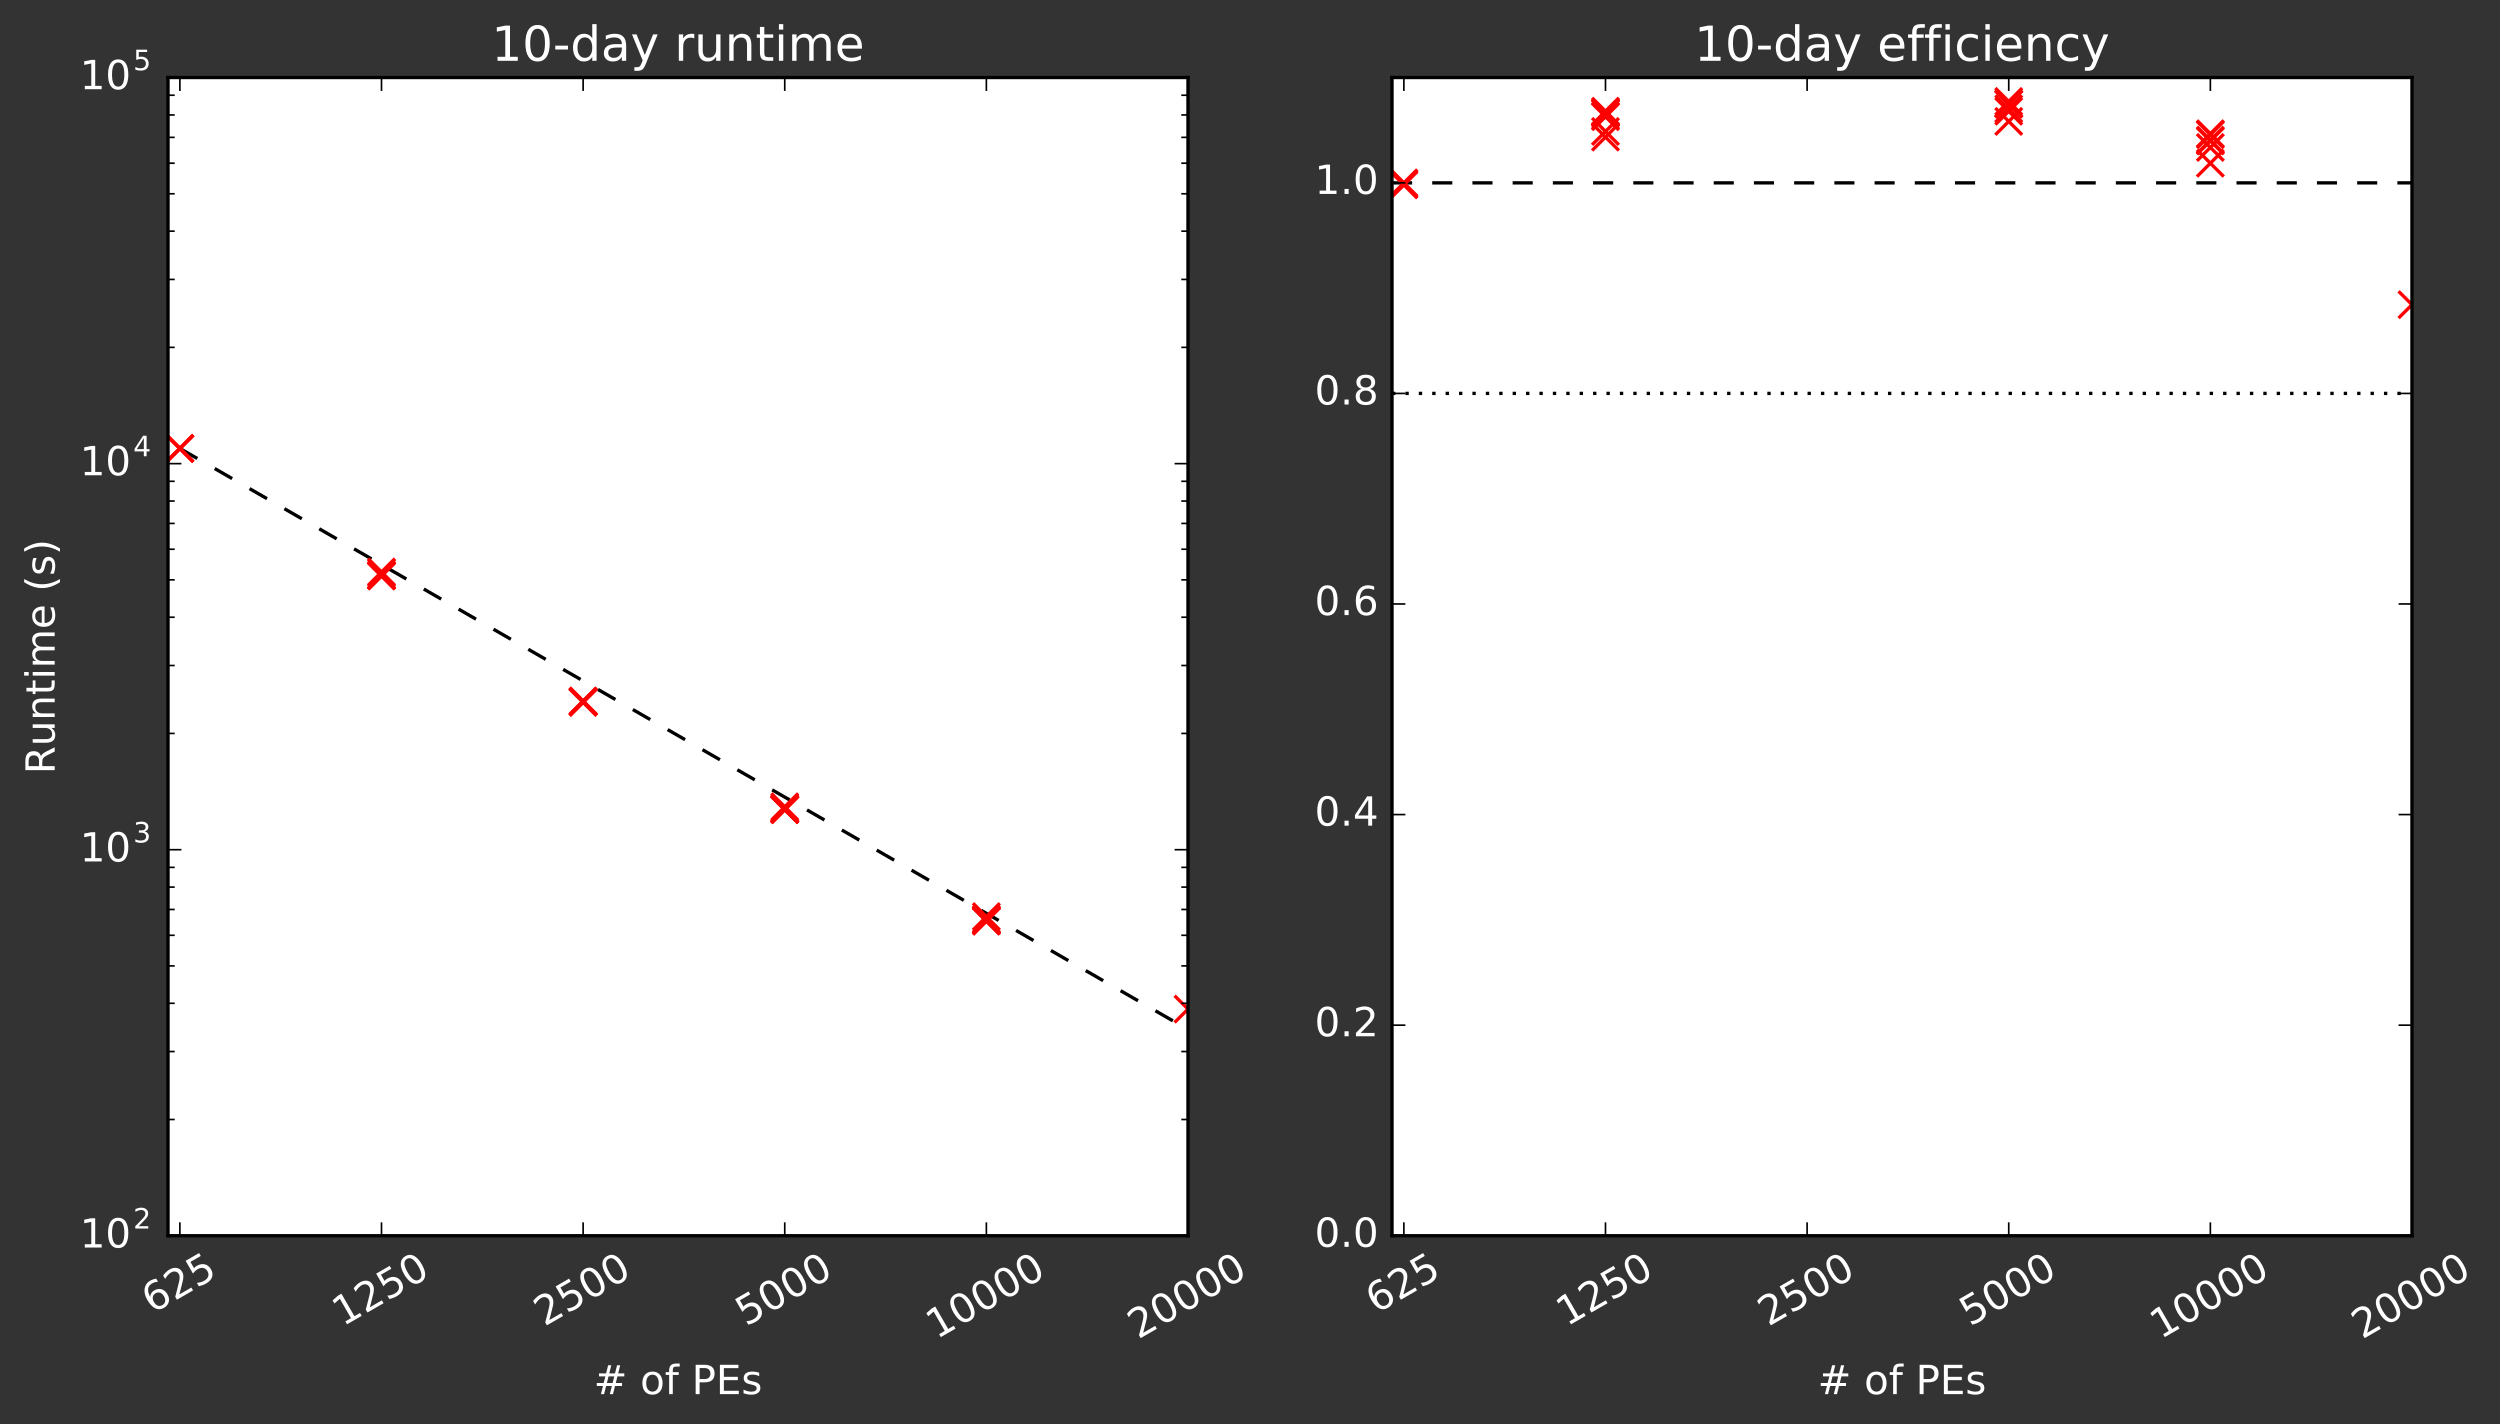 <?xml version="1.0" encoding="utf-8" standalone="no"?>
<!DOCTYPE svg PUBLIC "-//W3C//DTD SVG 1.1//EN"
  "http://www.w3.org/Graphics/SVG/1.1/DTD/svg11.dtd">
<!-- Created with matplotlib (http://matplotlib.org/) -->
<svg height="425pt" version="1.1" viewBox="0 0 746 425" width="746pt" xmlns="http://www.w3.org/2000/svg" xmlns:xlink="http://www.w3.org/1999/xlink">
 <rect x="0" y="0" width="746" height="425" fill="#333333" stroke="none"/>
 <defs>
  <style type="text/css">
*{stroke-linecap:butt;stroke-linejoin:round;stroke-miterlimit:100000;}
  </style>
 </defs>
 <g id="figure_1">
  <g id="patch_1">
   <path d="M 0 425.701 
L 746.367 425.701 
L 746.367 0 
L 0 0 
L 0 425.701 
z
" style="fill:none;"/>
  </g>
  <g id="axes_1">
   <g id="patch_2">
    <path d="M 50.134 368.742 
L 354.497 368.742 
L 354.497 23.142 
L 50.134 23.142 
z
" style="fill:#ffffff;"/>
   </g>
   <g id="line2d_1">
    <path clip-path="url(#p57583ed5e1)" d="M 53.677 133.823 
L 113.841 168.502 
L 174.005 203.181 
L 234.169 237.859 
L 294.333 272.538 
L 354.497 307.217 
" style="fill:none;stroke:#000000;stroke-dasharray:6,6;stroke-dashoffset:0.0;"/>
   </g>
   <g id="line2d_2">
    <defs>
     <path d="M -4 4 
L 4 -4 
M -4 -4 
L 4 4 
" id="m1eefc4c4e9" style="stroke:#ff0000;"/>
    </defs>
    <g clip-path="url(#p57583ed5e1)">
     <use style="fill:#ff0000;stroke:#ff0000;" x="234.169" xlink:href="#m1eefc4c4e9" y="241.31"/>
    </g>
   </g>
   <g id="line2d_3">
    <g clip-path="url(#p57583ed5e1)">
     <use style="fill:#ff0000;stroke:#ff0000;" x="234.169" xlink:href="#m1eefc4c4e9" y="241.526"/>
    </g>
   </g>
   <g id="line2d_4">
    <g clip-path="url(#p57583ed5e1)">
     <use style="fill:#ff0000;stroke:#ff0000;" x="234.169" xlink:href="#m1eefc4c4e9" y="241.202"/>
    </g>
   </g>
   <g id="line2d_5">
    <g clip-path="url(#p57583ed5e1)">
     <use style="fill:#ff0000;stroke:#ff0000;" x="234.169" xlink:href="#m1eefc4c4e9" y="240.748"/>
    </g>
   </g>
   <g id="line2d_6">
    <g clip-path="url(#p57583ed5e1)">
     <use style="fill:#ff0000;stroke:#ff0000;" x="234.169" xlink:href="#m1eefc4c4e9" y="241.514"/>
    </g>
   </g>
   <g id="line2d_7">
    <g clip-path="url(#p57583ed5e1)">
     <use style="fill:#ff0000;stroke:#ff0000;" x="234.169" xlink:href="#m1eefc4c4e9" y="241.635"/>
    </g>
   </g>
   <g id="line2d_8">
    <g clip-path="url(#p57583ed5e1)">
     <use style="fill:#ff0000;stroke:#ff0000;" x="234.169" xlink:href="#m1eefc4c4e9" y="241.542"/>
    </g>
   </g>
   <g id="line2d_9">
    <g clip-path="url(#p57583ed5e1)">
     <use style="fill:#ff0000;stroke:#ff0000;" x="113.841" xlink:href="#m1eefc4c4e9" y="171.847"/>
    </g>
   </g>
   <g id="line2d_10">
    <g clip-path="url(#p57583ed5e1)">
     <use style="fill:#ff0000;stroke:#ff0000;" x="113.841" xlink:href="#m1eefc4c4e9" y="171.601"/>
    </g>
   </g>
   <g id="line2d_11">
    <g clip-path="url(#p57583ed5e1)">
     <use style="fill:#ff0000;stroke:#ff0000;" x="113.841" xlink:href="#m1eefc4c4e9" y="170.682"/>
    </g>
   </g>
   <g id="line2d_12">
    <g clip-path="url(#p57583ed5e1)">
     <use style="fill:#ff0000;stroke:#ff0000;" x="113.841" xlink:href="#m1eefc4c4e9" y="171.641"/>
    </g>
   </g>
   <g id="line2d_13">
    <g clip-path="url(#p57583ed5e1)">
     <use style="fill:#ff0000;stroke:#ff0000;" x="113.841" xlink:href="#m1eefc4c4e9" y="170.938"/>
    </g>
   </g>
   <g id="line2d_14">
    <g clip-path="url(#p57583ed5e1)">
     <use style="fill:#ff0000;stroke:#ff0000;" x="113.841" xlink:href="#m1eefc4c4e9" y="171.776"/>
    </g>
   </g>
   <g id="line2d_15">
    <g clip-path="url(#p57583ed5e1)">
     <use style="fill:#ff0000;stroke:#ff0000;" x="113.841" xlink:href="#m1eefc4c4e9" y="171.803"/>
    </g>
   </g>
   <g id="line2d_16">
    <g clip-path="url(#p57583ed5e1)">
     <use style="fill:#ff0000;stroke:#ff0000;" x="113.841" xlink:href="#m1eefc4c4e9" y="171.745"/>
    </g>
   </g>
   <g id="line2d_17">
    <g clip-path="url(#p57583ed5e1)">
     <use style="fill:#ff0000;stroke:#ff0000;" x="294.333" xlink:href="#m1eefc4c4e9" y="274.243"/>
    </g>
   </g>
   <g id="line2d_18">
    <g clip-path="url(#p57583ed5e1)">
     <use style="fill:#ff0000;stroke:#ff0000;" x="294.333" xlink:href="#m1eefc4c4e9" y="274.87"/>
    </g>
   </g>
   <g id="line2d_19">
    <g clip-path="url(#p57583ed5e1)">
     <use style="fill:#ff0000;stroke:#ff0000;" x="294.333" xlink:href="#m1eefc4c4e9" y="274.541"/>
    </g>
   </g>
   <g id="line2d_20">
    <g clip-path="url(#p57583ed5e1)">
     <use style="fill:#ff0000;stroke:#ff0000;" x="294.333" xlink:href="#m1eefc4c4e9" y="274.579"/>
    </g>
   </g>
   <g id="line2d_21">
    <g clip-path="url(#p57583ed5e1)">
     <use style="fill:#ff0000;stroke:#ff0000;" x="294.333" xlink:href="#m1eefc4c4e9" y="274.825"/>
    </g>
   </g>
   <g id="line2d_22">
    <g clip-path="url(#p57583ed5e1)">
     <use style="fill:#ff0000;stroke:#ff0000;" x="294.333" xlink:href="#m1eefc4c4e9" y="273.514"/>
    </g>
   </g>
   <g id="line2d_23">
    <g clip-path="url(#p57583ed5e1)">
     <use style="fill:#ff0000;stroke:#ff0000;" x="354.497" xlink:href="#m1eefc4c4e9" y="301.114"/>
    </g>
   </g>
   <g id="line2d_24">
    <g clip-path="url(#p57583ed5e1)">
     <use style="fill:#ff0000;stroke:#ff0000;" x="53.677" xlink:href="#m1eefc4c4e9" y="133.875"/>
    </g>
   </g>
   <g id="line2d_25">
    <g clip-path="url(#p57583ed5e1)">
     <use style="fill:#ff0000;stroke:#ff0000;" x="53.677" xlink:href="#m1eefc4c4e9" y="133.819"/>
    </g>
   </g>
   <g id="line2d_26">
    <g clip-path="url(#p57583ed5e1)">
     <use style="fill:#ff0000;stroke:#ff0000;" x="53.677" xlink:href="#m1eefc4c4e9" y="133.776"/>
    </g>
   </g>
   <g id="line2d_27">
    <g clip-path="url(#p57583ed5e1)">
     <use style="fill:#ff0000;stroke:#ff0000;" x="174.005" xlink:href="#m1eefc4c4e9" y="209.222"/>
    </g>
   </g>
   <g id="line2d_28">
    <g clip-path="url(#p57583ed5e1)">
     <use style="fill:#ff0000;stroke:#ff0000;" x="174.005" xlink:href="#m1eefc4c4e9" y="209.546"/>
    </g>
   </g>
   <g id="line2d_29">
    <g clip-path="url(#p57583ed5e1)">
     <use style="fill:#ff0000;stroke:#ff0000;" x="174.005" xlink:href="#m1eefc4c4e9" y="209.459"/>
    </g>
   </g>
   <g id="line2d_30">
    <g clip-path="url(#p57583ed5e1)">
     <use style="fill:#ff0000;stroke:#ff0000;" x="174.005" xlink:href="#m1eefc4c4e9" y="209.199"/>
    </g>
   </g>
   <g id="line2d_31">
    <g clip-path="url(#p57583ed5e1)">
     <use style="fill:#ff0000;stroke:#ff0000;" x="174.005" xlink:href="#m1eefc4c4e9" y="209.283"/>
    </g>
   </g>
   <g id="line2d_32">
    <g clip-path="url(#p57583ed5e1)">
     <use style="fill:#ff0000;stroke:#ff0000;" x="174.005" xlink:href="#m1eefc4c4e9" y="209.524"/>
    </g>
   </g>
   <g id="line2d_33">
    <g clip-path="url(#p57583ed5e1)">
     <use style="fill:#ff0000;stroke:#ff0000;" x="174.005" xlink:href="#m1eefc4c4e9" y="209.457"/>
    </g>
   </g>
   <g id="patch_3">
    <path d="M 50.134 368.742 
L 50.134 23.142 
" style="fill:none;stroke:#000000;stroke-linecap:square;stroke-linejoin:miter;"/>
   </g>
   <g id="patch_4">
    <path d="M 50.134 23.142 
L 354.497 23.142 
" style="fill:none;stroke:#000000;stroke-linecap:square;stroke-linejoin:miter;"/>
   </g>
   <g id="patch_5">
    <path d="M 354.497 368.742 
L 354.497 23.142 
" style="fill:none;stroke:#000000;stroke-linecap:square;stroke-linejoin:miter;"/>
   </g>
   <g id="patch_6">
    <path d="M 50.134 368.742 
L 354.497 368.742 
" style="fill:none;stroke:#000000;stroke-linecap:square;stroke-linejoin:miter;"/>
   </g>
   <g id="matplotlib.axis_1">
    <g id="xtick_1">
     <g id="line2d_34">
      <defs>
       <path d="M 0 0 
L 0 -4 
" id="m157e14c2e7" style="stroke:#000000;stroke-width:0.5;"/>
      </defs>
      <g>
       <use style="stroke:#000000;stroke-width:0.5;" x="53.677" xlink:href="#m157e14c2e7" y="368.742"/>
      </g>
     </g>
     <g id="line2d_35">
      <defs>
       <path d="M 0 0 
L 0 4 
" id="m831eb18b7d" style="stroke:#000000;stroke-width:0.5;"/>
      </defs>
      <g>
       <use style="stroke:#000000;stroke-width:0.5;" x="53.677" xlink:href="#m831eb18b7d" y="23.142"/>
      </g>
     </g>
     <g id="text_1">
      <!-- 625 -->
      <defs>
       <path d="M 33.016 40.375 
Q 26.375 40.375 22.484 35.828 
Q 18.609 31.297 18.609 23.391 
Q 18.609 15.531 22.484 10.953 
Q 26.375 6.391 33.016 6.391 
Q 39.656 6.391 43.531 10.953 
Q 47.406 15.531 47.406 23.391 
Q 47.406 31.297 43.531 35.828 
Q 39.656 40.375 33.016 40.375 
M 52.594 71.297 
L 52.594 62.312 
Q 48.875 64.062 45.094 64.984 
Q 41.312 65.922 37.594 65.922 
Q 27.828 65.922 22.672 59.328 
Q 17.531 52.734 16.797 39.406 
Q 19.672 43.656 24.016 45.922 
Q 28.375 48.188 33.594 48.188 
Q 44.578 48.188 50.953 41.516 
Q 57.328 34.859 57.328 23.391 
Q 57.328 12.156 50.688 5.359 
Q 44.047 -1.422 33.016 -1.422 
Q 20.359 -1.422 13.672 8.266 
Q 6.984 17.969 6.984 36.375 
Q 6.984 53.656 15.188 63.938 
Q 23.391 74.219 37.203 74.219 
Q 40.922 74.219 44.703 73.484 
Q 48.484 72.75 52.594 71.297 
" id="BitstreamVeraSans-Roman-36"/>
       <path d="M 19.188 8.297 
L 53.609 8.297 
L 53.609 0 
L 7.328 0 
L 7.328 8.297 
Q 12.938 14.109 22.625 23.891 
Q 32.328 33.688 34.812 36.531 
Q 39.547 41.844 41.422 45.531 
Q 43.312 49.219 43.312 52.781 
Q 43.312 58.594 39.234 62.25 
Q 35.156 65.922 28.609 65.922 
Q 23.969 65.922 18.812 64.312 
Q 13.672 62.703 7.812 59.422 
L 7.812 69.391 
Q 13.766 71.781 18.938 73 
Q 24.125 74.219 28.422 74.219 
Q 39.75 74.219 46.484 68.547 
Q 53.219 62.891 53.219 53.422 
Q 53.219 48.922 51.531 44.891 
Q 49.859 40.875 45.406 35.406 
Q 44.188 33.984 37.641 27.219 
Q 31.109 20.453 19.188 8.297 
" id="BitstreamVeraSans-Roman-32"/>
       <path d="M 10.797 72.906 
L 49.516 72.906 
L 49.516 64.594 
L 19.828 64.594 
L 19.828 46.734 
Q 21.969 47.469 24.109 47.828 
Q 26.266 48.188 28.422 48.188 
Q 40.625 48.188 47.75 41.5 
Q 54.891 34.812 54.891 23.391 
Q 54.891 11.625 47.562 5.094 
Q 40.234 -1.422 26.906 -1.422 
Q 22.312 -1.422 17.547 -0.641 
Q 12.797 0.141 7.719 1.703 
L 7.719 11.625 
Q 12.109 9.234 16.797 8.062 
Q 21.484 6.891 26.703 6.891 
Q 35.156 6.891 40.078 11.328 
Q 45.016 15.766 45.016 23.391 
Q 45.016 31 40.078 35.438 
Q 35.156 39.891 26.703 39.891 
Q 22.75 39.891 18.812 39.016 
Q 14.891 38.141 10.797 36.281 
z
" id="BitstreamVeraSans-Roman-35"/>
      </defs>
      <g style="fill:#ffffff;" transform="translate(45.415 392.091)rotate(-30.0)scale(0.12 -0.12)">
       <use xlink:href="#BitstreamVeraSans-Roman-36"/>
       <use x="63.623" xlink:href="#BitstreamVeraSans-Roman-32"/>
       <use x="127.246" xlink:href="#BitstreamVeraSans-Roman-35"/>
      </g>
     </g>
    </g>
    <g id="xtick_2">
     <g id="line2d_36">
      <g>
       <use style="stroke:#000000;stroke-width:0.5;" x="113.841" xlink:href="#m157e14c2e7" y="368.742"/>
      </g>
     </g>
     <g id="line2d_37">
      <g>
       <use style="stroke:#000000;stroke-width:0.5;" x="113.841" xlink:href="#m831eb18b7d" y="23.142"/>
      </g>
     </g>
     <g id="text_2">
      <!-- 1250 -->
      <defs>
       <path d="M 31.781 66.406 
Q 24.172 66.406 20.328 58.906 
Q 16.5 51.422 16.5 36.375 
Q 16.5 21.391 20.328 13.891 
Q 24.172 6.391 31.781 6.391 
Q 39.453 6.391 43.281 13.891 
Q 47.125 21.391 47.125 36.375 
Q 47.125 51.422 43.281 58.906 
Q 39.453 66.406 31.781 66.406 
M 31.781 74.219 
Q 44.047 74.219 50.516 64.516 
Q 56.984 54.828 56.984 36.375 
Q 56.984 17.969 50.516 8.266 
Q 44.047 -1.422 31.781 -1.422 
Q 19.531 -1.422 13.062 8.266 
Q 6.594 17.969 6.594 36.375 
Q 6.594 54.828 13.062 64.516 
Q 19.531 74.219 31.781 74.219 
" id="BitstreamVeraSans-Roman-30"/>
       <path d="M 12.406 8.297 
L 28.516 8.297 
L 28.516 63.922 
L 10.984 60.406 
L 10.984 69.391 
L 28.422 72.906 
L 38.281 72.906 
L 38.281 8.297 
L 54.391 8.297 
L 54.391 0 
L 12.406 0 
z
" id="BitstreamVeraSans-Roman-31"/>
      </defs>
      <g style="fill:#ffffff;" transform="translate(102.273 395.908)rotate(-30.0)scale(0.12 -0.12)">
       <use xlink:href="#BitstreamVeraSans-Roman-31"/>
       <use x="63.623" xlink:href="#BitstreamVeraSans-Roman-32"/>
       <use x="127.246" xlink:href="#BitstreamVeraSans-Roman-35"/>
       <use x="190.869" xlink:href="#BitstreamVeraSans-Roman-30"/>
      </g>
     </g>
    </g>
    <g id="xtick_3">
     <g id="line2d_38">
      <g>
       <use style="stroke:#000000;stroke-width:0.5;" x="174.005" xlink:href="#m157e14c2e7" y="368.742"/>
      </g>
     </g>
     <g id="line2d_39">
      <g>
       <use style="stroke:#000000;stroke-width:0.5;" x="174.005" xlink:href="#m831eb18b7d" y="23.142"/>
      </g>
     </g>
     <g id="text_3">
      <!-- 2500 -->
      <g style="fill:#ffffff;" transform="translate(162.437 395.908)rotate(-30.0)scale(0.12 -0.12)">
       <use xlink:href="#BitstreamVeraSans-Roman-32"/>
       <use x="63.623" xlink:href="#BitstreamVeraSans-Roman-35"/>
       <use x="127.246" xlink:href="#BitstreamVeraSans-Roman-30"/>
       <use x="190.869" xlink:href="#BitstreamVeraSans-Roman-30"/>
      </g>
     </g>
    </g>
    <g id="xtick_4">
     <g id="line2d_40">
      <g>
       <use style="stroke:#000000;stroke-width:0.5;" x="234.169" xlink:href="#m157e14c2e7" y="368.742"/>
      </g>
     </g>
     <g id="line2d_41">
      <g>
       <use style="stroke:#000000;stroke-width:0.5;" x="234.169" xlink:href="#m831eb18b7d" y="23.142"/>
      </g>
     </g>
     <g id="text_4">
      <!-- 5000 -->
      <g style="fill:#ffffff;" transform="translate(222.601 395.908)rotate(-30.0)scale(0.12 -0.12)">
       <use xlink:href="#BitstreamVeraSans-Roman-35"/>
       <use x="63.623" xlink:href="#BitstreamVeraSans-Roman-30"/>
       <use x="127.246" xlink:href="#BitstreamVeraSans-Roman-30"/>
       <use x="190.869" xlink:href="#BitstreamVeraSans-Roman-30"/>
      </g>
     </g>
    </g>
    <g id="xtick_5">
     <g id="line2d_42">
      <g>
       <use style="stroke:#000000;stroke-width:0.5;" x="294.333" xlink:href="#m157e14c2e7" y="368.742"/>
      </g>
     </g>
     <g id="line2d_43">
      <g>
       <use style="stroke:#000000;stroke-width:0.5;" x="294.333" xlink:href="#m831eb18b7d" y="23.142"/>
      </g>
     </g>
     <g id="text_5">
      <!-- 10000 -->
      <g style="fill:#ffffff;" transform="translate(279.459 399.726)rotate(-30.0)scale(0.12 -0.12)">
       <use xlink:href="#BitstreamVeraSans-Roman-31"/>
       <use x="63.623" xlink:href="#BitstreamVeraSans-Roman-30"/>
       <use x="127.246" xlink:href="#BitstreamVeraSans-Roman-30"/>
       <use x="190.869" xlink:href="#BitstreamVeraSans-Roman-30"/>
       <use x="254.492" xlink:href="#BitstreamVeraSans-Roman-30"/>
      </g>
     </g>
    </g>
    <g id="xtick_6">
     <g id="line2d_44">
      <g>
       <use style="stroke:#000000;stroke-width:0.5;" x="354.497" xlink:href="#m157e14c2e7" y="368.742"/>
      </g>
     </g>
     <g id="line2d_45">
      <g>
       <use style="stroke:#000000;stroke-width:0.5;" x="354.497" xlink:href="#m831eb18b7d" y="23.142"/>
      </g>
     </g>
     <g id="text_6">
      <!-- 20000 -->
      <g style="fill:#ffffff;" transform="translate(339.623 399.726)rotate(-30.0)scale(0.12 -0.12)">
       <use xlink:href="#BitstreamVeraSans-Roman-32"/>
       <use x="63.623" xlink:href="#BitstreamVeraSans-Roman-30"/>
       <use x="127.246" xlink:href="#BitstreamVeraSans-Roman-30"/>
       <use x="190.869" xlink:href="#BitstreamVeraSans-Roman-30"/>
       <use x="254.492" xlink:href="#BitstreamVeraSans-Roman-30"/>
      </g>
     </g>
    </g>
    <g id="text_7">
     <!-- # of PEs -->
     <defs>
      <path d="M 51.125 44 
L 36.922 44 
L 32.812 27.688 
L 47.125 27.688 
z
M 43.797 71.781 
L 38.719 51.516 
L 52.984 51.516 
L 58.109 71.781 
L 65.922 71.781 
L 60.891 51.516 
L 76.125 51.516 
L 76.125 44 
L 58.984 44 
L 54.984 27.688 
L 70.516 27.688 
L 70.516 20.219 
L 53.078 20.219 
L 48 0 
L 40.188 0 
L 45.219 20.219 
L 30.906 20.219 
L 25.875 0 
L 18.016 0 
L 23.094 20.219 
L 7.719 20.219 
L 7.719 27.688 
L 24.906 27.688 
L 29 44 
L 13.281 44 
L 13.281 51.516 
L 30.906 51.516 
L 35.891 71.781 
z
" id="BitstreamVeraSans-Roman-23"/>
      <path d="M 37.109 75.984 
L 37.109 68.5 
L 28.516 68.5 
Q 23.688 68.5 21.797 66.547 
Q 19.922 64.594 19.922 59.516 
L 19.922 54.688 
L 34.719 54.688 
L 34.719 47.703 
L 19.922 47.703 
L 19.922 0 
L 10.891 0 
L 10.891 47.703 
L 2.297 47.703 
L 2.297 54.688 
L 10.891 54.688 
L 10.891 58.5 
Q 10.891 67.625 15.141 71.797 
Q 19.391 75.984 28.609 75.984 
z
" id="BitstreamVeraSans-Roman-66"/>
      <path d="M 30.609 48.391 
Q 23.391 48.391 19.188 42.75 
Q 14.984 37.109 14.984 27.297 
Q 14.984 17.484 19.156 11.844 
Q 23.344 6.203 30.609 6.203 
Q 37.797 6.203 41.984 11.859 
Q 46.188 17.531 46.188 27.297 
Q 46.188 37.016 41.984 42.703 
Q 37.797 48.391 30.609 48.391 
M 30.609 56 
Q 42.328 56 49.016 48.375 
Q 55.719 40.766 55.719 27.297 
Q 55.719 13.875 49.016 6.219 
Q 42.328 -1.422 30.609 -1.422 
Q 18.844 -1.422 12.172 6.219 
Q 5.516 13.875 5.516 27.297 
Q 5.516 40.766 12.172 48.375 
Q 18.844 56 30.609 56 
" id="BitstreamVeraSans-Roman-6f"/>
      <path d="M 44.281 53.078 
L 44.281 44.578 
Q 40.484 46.531 36.375 47.5 
Q 32.281 48.484 27.875 48.484 
Q 21.188 48.484 17.844 46.438 
Q 14.5 44.391 14.5 40.281 
Q 14.5 37.156 16.891 35.375 
Q 19.281 33.594 26.516 31.984 
L 29.594 31.297 
Q 39.156 29.25 43.188 25.516 
Q 47.219 21.781 47.219 15.094 
Q 47.219 7.469 41.188 3.016 
Q 35.156 -1.422 24.609 -1.422 
Q 20.219 -1.422 15.453 -0.562 
Q 10.688 0.297 5.422 2 
L 5.422 11.281 
Q 10.406 8.688 15.234 7.391 
Q 20.062 6.109 24.812 6.109 
Q 31.156 6.109 34.562 8.281 
Q 37.984 10.453 37.984 14.406 
Q 37.984 18.062 35.516 20.016 
Q 33.062 21.969 24.703 23.781 
L 21.578 24.516 
Q 13.234 26.266 9.516 29.906 
Q 5.812 33.547 5.812 39.891 
Q 5.812 47.609 11.281 51.797 
Q 16.75 56 26.812 56 
Q 31.781 56 36.172 55.266 
Q 40.578 54.547 44.281 53.078 
" id="BitstreamVeraSans-Roman-73"/>
      <path d="M 9.812 72.906 
L 55.906 72.906 
L 55.906 64.594 
L 19.672 64.594 
L 19.672 43.016 
L 54.391 43.016 
L 54.391 34.719 
L 19.672 34.719 
L 19.672 8.297 
L 56.781 8.297 
L 56.781 0 
L 9.812 0 
z
" id="BitstreamVeraSans-Roman-45"/>
      <path id="BitstreamVeraSans-Roman-20"/>
      <path d="M 19.672 64.797 
L 19.672 37.406 
L 32.078 37.406 
Q 38.969 37.406 42.719 40.969 
Q 46.484 44.531 46.484 51.125 
Q 46.484 57.672 42.719 61.234 
Q 38.969 64.797 32.078 64.797 
z
M 9.812 72.906 
L 32.078 72.906 
Q 44.344 72.906 50.609 67.359 
Q 56.891 61.812 56.891 51.125 
Q 56.891 40.328 50.609 34.812 
Q 44.344 29.297 32.078 29.297 
L 19.672 29.297 
L 19.672 0 
L 9.812 0 
z
" id="BitstreamVeraSans-Roman-50"/>
     </defs>
     <g style="fill:#ffffff;" transform="translate(177.156 416.005)scale(0.12 -0.12)">
      <use xlink:href="#BitstreamVeraSans-Roman-23"/>
      <use x="83.789" xlink:href="#BitstreamVeraSans-Roman-20"/>
      <use x="115.576" xlink:href="#BitstreamVeraSans-Roman-6f"/>
      <use x="176.758" xlink:href="#BitstreamVeraSans-Roman-66"/>
      <use x="211.963" xlink:href="#BitstreamVeraSans-Roman-20"/>
      <use x="243.75" xlink:href="#BitstreamVeraSans-Roman-50"/>
      <use x="304.053" xlink:href="#BitstreamVeraSans-Roman-45"/>
      <use x="367.236" xlink:href="#BitstreamVeraSans-Roman-73"/>
     </g>
    </g>
   </g>
   <g id="matplotlib.axis_2">
    <g id="ytick_1">
     <g id="line2d_46">
      <defs>
       <path d="M 0 0 
L 4 0 
" id="m0fb3fbb83b" style="stroke:#000000;stroke-width:0.5;"/>
      </defs>
      <g>
       <use style="stroke:#000000;stroke-width:0.5;" x="50.134" xlink:href="#m0fb3fbb83b" y="368.742"/>
      </g>
     </g>
     <g id="line2d_47">
      <defs>
       <path d="M 0 0 
L -4 0 
" id="m3b0912a65f" style="stroke:#000000;stroke-width:0.5;"/>
      </defs>
      <g>
       <use style="stroke:#000000;stroke-width:0.5;" x="354.497" xlink:href="#m3b0912a65f" y="368.742"/>
      </g>
     </g>
     <g id="text_8">
      <!-- $\mathdefault{10^{2}}$ -->
      <g style="fill:#ffffff;" transform="translate(23.814 372.366)scale(0.12 -0.12)">
       <use transform="translate(0.0 0.797)" xlink:href="#BitstreamVeraSans-Roman-31"/>
       <use transform="translate(63.623 0.797)" xlink:href="#BitstreamVeraSans-Roman-30"/>
       <use transform="translate(132.759 48.047)scale(0.7)" xlink:href="#BitstreamVeraSans-Roman-32"/>
      </g>
     </g>
    </g>
    <g id="ytick_2">
     <g id="line2d_48">
      <g>
       <use style="stroke:#000000;stroke-width:0.5;" x="50.134" xlink:href="#m0fb3fbb83b" y="253.542"/>
      </g>
     </g>
     <g id="line2d_49">
      <g>
       <use style="stroke:#000000;stroke-width:0.5;" x="354.497" xlink:href="#m3b0912a65f" y="253.542"/>
      </g>
     </g>
     <g id="text_9">
      <!-- $\mathdefault{10^{3}}$ -->
      <defs>
       <path d="M 40.578 39.312 
Q 47.656 37.797 51.625 33 
Q 55.609 28.219 55.609 21.188 
Q 55.609 10.406 48.188 4.484 
Q 40.766 -1.422 27.094 -1.422 
Q 22.516 -1.422 17.656 -0.516 
Q 12.797 0.391 7.625 2.203 
L 7.625 11.719 
Q 11.719 9.328 16.594 8.109 
Q 21.484 6.891 26.812 6.891 
Q 36.078 6.891 40.938 10.547 
Q 45.797 14.203 45.797 21.188 
Q 45.797 27.641 41.281 31.266 
Q 36.766 34.906 28.719 34.906 
L 20.219 34.906 
L 20.219 43.016 
L 29.109 43.016 
Q 36.375 43.016 40.234 45.922 
Q 44.094 48.828 44.094 54.297 
Q 44.094 59.906 40.109 62.906 
Q 36.141 65.922 28.719 65.922 
Q 24.656 65.922 20.016 65.031 
Q 15.375 64.156 9.812 62.312 
L 9.812 71.094 
Q 15.438 72.656 20.344 73.438 
Q 25.25 74.219 29.594 74.219 
Q 40.828 74.219 47.359 69.109 
Q 53.906 64.016 53.906 55.328 
Q 53.906 49.266 50.438 45.094 
Q 46.969 40.922 40.578 39.312 
" id="BitstreamVeraSans-Roman-33"/>
      </defs>
      <g style="fill:#ffffff;" transform="translate(23.814 257.166)scale(0.12 -0.12)">
       <use transform="translate(0.0 0.797)" xlink:href="#BitstreamVeraSans-Roman-31"/>
       <use transform="translate(63.623 0.797)" xlink:href="#BitstreamVeraSans-Roman-30"/>
       <use transform="translate(132.759 48.047)scale(0.7)" xlink:href="#BitstreamVeraSans-Roman-33"/>
      </g>
     </g>
    </g>
    <g id="ytick_3">
     <g id="line2d_50">
      <g>
       <use style="stroke:#000000;stroke-width:0.5;" x="50.134" xlink:href="#m0fb3fbb83b" y="138.342"/>
      </g>
     </g>
     <g id="line2d_51">
      <g>
       <use style="stroke:#000000;stroke-width:0.5;" x="354.497" xlink:href="#m3b0912a65f" y="138.342"/>
      </g>
     </g>
     <g id="text_10">
      <!-- $\mathdefault{10^{4}}$ -->
      <defs>
       <path d="M 37.797 64.312 
L 12.891 25.391 
L 37.797 25.391 
z
M 35.203 72.906 
L 47.609 72.906 
L 47.609 25.391 
L 58.016 25.391 
L 58.016 17.188 
L 47.609 17.188 
L 47.609 0 
L 37.797 0 
L 37.797 17.188 
L 4.891 17.188 
L 4.891 26.703 
z
" id="BitstreamVeraSans-Roman-34"/>
      </defs>
      <g style="fill:#ffffff;" transform="translate(23.814 141.906)scale(0.12 -0.12)">
       <use transform="translate(0.0 0.716)" xlink:href="#BitstreamVeraSans-Roman-31"/>
       <use transform="translate(63.623 0.716)" xlink:href="#BitstreamVeraSans-Roman-30"/>
       <use transform="translate(132.759 47.966)scale(0.7)" xlink:href="#BitstreamVeraSans-Roman-34"/>
      </g>
     </g>
    </g>
    <g id="ytick_4">
     <g id="line2d_52">
      <g>
       <use style="stroke:#000000;stroke-width:0.5;" x="50.134" xlink:href="#m0fb3fbb83b" y="23.142"/>
      </g>
     </g>
     <g id="line2d_53">
      <g>
       <use style="stroke:#000000;stroke-width:0.5;" x="354.497" xlink:href="#m3b0912a65f" y="23.142"/>
      </g>
     </g>
     <g id="text_11">
      <!-- $\mathdefault{10^{5}}$ -->
      <g style="fill:#ffffff;" transform="translate(23.814 26.706)scale(0.12 -0.12)">
       <use transform="translate(0.0 0.716)" xlink:href="#BitstreamVeraSans-Roman-31"/>
       <use transform="translate(63.623 0.716)" xlink:href="#BitstreamVeraSans-Roman-30"/>
       <use transform="translate(132.759 47.966)scale(0.7)" xlink:href="#BitstreamVeraSans-Roman-35"/>
      </g>
     </g>
    </g>
    <g id="ytick_5">
     <g id="line2d_54">
      <defs>
       <path d="M 0 0 
L 2 0 
" id="mc189539a5d" style="stroke:#000000;stroke-width:0.5;"/>
      </defs>
      <g>
       <use style="stroke:#000000;stroke-width:0.5;" x="50.134" xlink:href="#mc189539a5d" y="334.063"/>
      </g>
     </g>
     <g id="line2d_55">
      <defs>
       <path d="M 0 0 
L -2 0 
" id="mf4a506e9da" style="stroke:#000000;stroke-width:0.5;"/>
      </defs>
      <g>
       <use style="stroke:#000000;stroke-width:0.5;" x="354.497" xlink:href="#mf4a506e9da" y="334.063"/>
      </g>
     </g>
    </g>
    <g id="ytick_6">
     <g id="line2d_56">
      <g>
       <use style="stroke:#000000;stroke-width:0.5;" x="50.134" xlink:href="#mc189539a5d" y="313.777"/>
      </g>
     </g>
     <g id="line2d_57">
      <g>
       <use style="stroke:#000000;stroke-width:0.5;" x="354.497" xlink:href="#mf4a506e9da" y="313.777"/>
      </g>
     </g>
    </g>
    <g id="ytick_7">
     <g id="line2d_58">
      <g>
       <use style="stroke:#000000;stroke-width:0.5;" x="50.134" xlink:href="#mc189539a5d" y="299.384"/>
      </g>
     </g>
     <g id="line2d_59">
      <g>
       <use style="stroke:#000000;stroke-width:0.5;" x="354.497" xlink:href="#mf4a506e9da" y="299.384"/>
      </g>
     </g>
    </g>
    <g id="ytick_8">
     <g id="line2d_60">
      <g>
       <use style="stroke:#000000;stroke-width:0.5;" x="50.134" xlink:href="#mc189539a5d" y="288.22"/>
      </g>
     </g>
     <g id="line2d_61">
      <g>
       <use style="stroke:#000000;stroke-width:0.5;" x="354.497" xlink:href="#mf4a506e9da" y="288.22"/>
      </g>
     </g>
    </g>
    <g id="ytick_9">
     <g id="line2d_62">
      <g>
       <use style="stroke:#000000;stroke-width:0.5;" x="50.134" xlink:href="#mc189539a5d" y="279.099"/>
      </g>
     </g>
     <g id="line2d_63">
      <g>
       <use style="stroke:#000000;stroke-width:0.5;" x="354.497" xlink:href="#mf4a506e9da" y="279.099"/>
      </g>
     </g>
    </g>
    <g id="ytick_10">
     <g id="line2d_64">
      <g>
       <use style="stroke:#000000;stroke-width:0.5;" x="50.134" xlink:href="#mc189539a5d" y="271.386"/>
      </g>
     </g>
     <g id="line2d_65">
      <g>
       <use style="stroke:#000000;stroke-width:0.5;" x="354.497" xlink:href="#mf4a506e9da" y="271.386"/>
      </g>
     </g>
    </g>
    <g id="ytick_11">
     <g id="line2d_66">
      <g>
       <use style="stroke:#000000;stroke-width:0.5;" x="50.134" xlink:href="#mc189539a5d" y="264.706"/>
      </g>
     </g>
     <g id="line2d_67">
      <g>
       <use style="stroke:#000000;stroke-width:0.5;" x="354.497" xlink:href="#mf4a506e9da" y="264.706"/>
      </g>
     </g>
    </g>
    <g id="ytick_12">
     <g id="line2d_68">
      <g>
       <use style="stroke:#000000;stroke-width:0.5;" x="50.134" xlink:href="#mc189539a5d" y="258.813"/>
      </g>
     </g>
     <g id="line2d_69">
      <g>
       <use style="stroke:#000000;stroke-width:0.5;" x="354.497" xlink:href="#mf4a506e9da" y="258.813"/>
      </g>
     </g>
    </g>
    <g id="ytick_13">
     <g id="line2d_70">
      <g>
       <use style="stroke:#000000;stroke-width:0.5;" x="50.134" xlink:href="#mc189539a5d" y="218.863"/>
      </g>
     </g>
     <g id="line2d_71">
      <g>
       <use style="stroke:#000000;stroke-width:0.5;" x="354.497" xlink:href="#mf4a506e9da" y="218.863"/>
      </g>
     </g>
    </g>
    <g id="ytick_14">
     <g id="line2d_72">
      <g>
       <use style="stroke:#000000;stroke-width:0.5;" x="50.134" xlink:href="#mc189539a5d" y="198.577"/>
      </g>
     </g>
     <g id="line2d_73">
      <g>
       <use style="stroke:#000000;stroke-width:0.5;" x="354.497" xlink:href="#mf4a506e9da" y="198.577"/>
      </g>
     </g>
    </g>
    <g id="ytick_15">
     <g id="line2d_74">
      <g>
       <use style="stroke:#000000;stroke-width:0.5;" x="50.134" xlink:href="#mc189539a5d" y="184.184"/>
      </g>
     </g>
     <g id="line2d_75">
      <g>
       <use style="stroke:#000000;stroke-width:0.5;" x="354.497" xlink:href="#mf4a506e9da" y="184.184"/>
      </g>
     </g>
    </g>
    <g id="ytick_16">
     <g id="line2d_76">
      <g>
       <use style="stroke:#000000;stroke-width:0.5;" x="50.134" xlink:href="#mc189539a5d" y="173.02"/>
      </g>
     </g>
     <g id="line2d_77">
      <g>
       <use style="stroke:#000000;stroke-width:0.5;" x="354.497" xlink:href="#mf4a506e9da" y="173.02"/>
      </g>
     </g>
    </g>
    <g id="ytick_17">
     <g id="line2d_78">
      <g>
       <use style="stroke:#000000;stroke-width:0.5;" x="50.134" xlink:href="#mc189539a5d" y="163.899"/>
      </g>
     </g>
     <g id="line2d_79">
      <g>
       <use style="stroke:#000000;stroke-width:0.5;" x="354.497" xlink:href="#mf4a506e9da" y="163.899"/>
      </g>
     </g>
    </g>
    <g id="ytick_18">
     <g id="line2d_80">
      <g>
       <use style="stroke:#000000;stroke-width:0.5;" x="50.134" xlink:href="#mc189539a5d" y="156.186"/>
      </g>
     </g>
     <g id="line2d_81">
      <g>
       <use style="stroke:#000000;stroke-width:0.5;" x="354.497" xlink:href="#mf4a506e9da" y="156.186"/>
      </g>
     </g>
    </g>
    <g id="ytick_19">
     <g id="line2d_82">
      <g>
       <use style="stroke:#000000;stroke-width:0.5;" x="50.134" xlink:href="#mc189539a5d" y="149.506"/>
      </g>
     </g>
     <g id="line2d_83">
      <g>
       <use style="stroke:#000000;stroke-width:0.5;" x="354.497" xlink:href="#mf4a506e9da" y="149.506"/>
      </g>
     </g>
    </g>
    <g id="ytick_20">
     <g id="line2d_84">
      <g>
       <use style="stroke:#000000;stroke-width:0.5;" x="50.134" xlink:href="#mc189539a5d" y="143.613"/>
      </g>
     </g>
     <g id="line2d_85">
      <g>
       <use style="stroke:#000000;stroke-width:0.5;" x="354.497" xlink:href="#mf4a506e9da" y="143.613"/>
      </g>
     </g>
    </g>
    <g id="ytick_21">
     <g id="line2d_86">
      <g>
       <use style="stroke:#000000;stroke-width:0.5;" x="50.134" xlink:href="#mc189539a5d" y="103.663"/>
      </g>
     </g>
     <g id="line2d_87">
      <g>
       <use style="stroke:#000000;stroke-width:0.5;" x="354.497" xlink:href="#mf4a506e9da" y="103.663"/>
      </g>
     </g>
    </g>
    <g id="ytick_22">
     <g id="line2d_88">
      <g>
       <use style="stroke:#000000;stroke-width:0.5;" x="50.134" xlink:href="#mc189539a5d" y="83.377"/>
      </g>
     </g>
     <g id="line2d_89">
      <g>
       <use style="stroke:#000000;stroke-width:0.5;" x="354.497" xlink:href="#mf4a506e9da" y="83.377"/>
      </g>
     </g>
    </g>
    <g id="ytick_23">
     <g id="line2d_90">
      <g>
       <use style="stroke:#000000;stroke-width:0.5;" x="50.134" xlink:href="#mc189539a5d" y="68.984"/>
      </g>
     </g>
     <g id="line2d_91">
      <g>
       <use style="stroke:#000000;stroke-width:0.5;" x="354.497" xlink:href="#mf4a506e9da" y="68.984"/>
      </g>
     </g>
    </g>
    <g id="ytick_24">
     <g id="line2d_92">
      <g>
       <use style="stroke:#000000;stroke-width:0.5;" x="50.134" xlink:href="#mc189539a5d" y="57.82"/>
      </g>
     </g>
     <g id="line2d_93">
      <g>
       <use style="stroke:#000000;stroke-width:0.5;" x="354.497" xlink:href="#mf4a506e9da" y="57.82"/>
      </g>
     </g>
    </g>
    <g id="ytick_25">
     <g id="line2d_94">
      <g>
       <use style="stroke:#000000;stroke-width:0.5;" x="50.134" xlink:href="#mc189539a5d" y="48.699"/>
      </g>
     </g>
     <g id="line2d_95">
      <g>
       <use style="stroke:#000000;stroke-width:0.5;" x="354.497" xlink:href="#mf4a506e9da" y="48.699"/>
      </g>
     </g>
    </g>
    <g id="ytick_26">
     <g id="line2d_96">
      <g>
       <use style="stroke:#000000;stroke-width:0.5;" x="50.134" xlink:href="#mc189539a5d" y="40.986"/>
      </g>
     </g>
     <g id="line2d_97">
      <g>
       <use style="stroke:#000000;stroke-width:0.5;" x="354.497" xlink:href="#mf4a506e9da" y="40.986"/>
      </g>
     </g>
    </g>
    <g id="ytick_27">
     <g id="line2d_98">
      <g>
       <use style="stroke:#000000;stroke-width:0.5;" x="50.134" xlink:href="#mc189539a5d" y="34.306"/>
      </g>
     </g>
     <g id="line2d_99">
      <g>
       <use style="stroke:#000000;stroke-width:0.5;" x="354.497" xlink:href="#mf4a506e9da" y="34.306"/>
      </g>
     </g>
    </g>
    <g id="ytick_28">
     <g id="line2d_100">
      <g>
       <use style="stroke:#000000;stroke-width:0.5;" x="50.134" xlink:href="#mc189539a5d" y="28.413"/>
      </g>
     </g>
     <g id="line2d_101">
      <g>
       <use style="stroke:#000000;stroke-width:0.5;" x="354.497" xlink:href="#mf4a506e9da" y="28.413"/>
      </g>
     </g>
    </g>
    <g id="text_12">
     <!-- Runtime (s) -->
     <defs>
      <path d="M 18.312 70.219 
L 18.312 54.688 
L 36.812 54.688 
L 36.812 47.703 
L 18.312 47.703 
L 18.312 18.016 
Q 18.312 11.328 20.141 9.422 
Q 21.969 7.516 27.594 7.516 
L 36.812 7.516 
L 36.812 0 
L 27.594 0 
Q 17.188 0 13.234 3.875 
Q 9.281 7.766 9.281 18.016 
L 9.281 47.703 
L 2.688 47.703 
L 2.688 54.688 
L 9.281 54.688 
L 9.281 70.219 
z
" id="BitstreamVeraSans-Roman-74"/>
      <path d="M 9.422 54.688 
L 18.406 54.688 
L 18.406 0 
L 9.422 0 
z
M 9.422 75.984 
L 18.406 75.984 
L 18.406 64.594 
L 9.422 64.594 
z
" id="BitstreamVeraSans-Roman-69"/>
      <path d="M 31 75.875 
Q 24.469 64.656 21.281 53.656 
Q 18.109 42.672 18.109 31.391 
Q 18.109 20.125 21.312 9.062 
Q 24.516 -2 31 -13.188 
L 23.188 -13.188 
Q 15.875 -1.703 12.234 9.375 
Q 8.594 20.453 8.594 31.391 
Q 8.594 42.281 12.203 53.312 
Q 15.828 64.359 23.188 75.875 
z
" id="BitstreamVeraSans-Roman-28"/>
      <path d="M 8.016 75.875 
L 15.828 75.875 
Q 23.141 64.359 26.781 53.312 
Q 30.422 42.281 30.422 31.391 
Q 30.422 20.453 26.781 9.375 
Q 23.141 -1.703 15.828 -13.188 
L 8.016 -13.188 
Q 14.5 -2 17.703 9.062 
Q 20.906 20.125 20.906 31.391 
Q 20.906 42.672 17.703 53.656 
Q 14.5 64.656 8.016 75.875 
" id="BitstreamVeraSans-Roman-29"/>
      <path d="M 56.203 29.594 
L 56.203 25.203 
L 14.891 25.203 
Q 15.484 15.922 20.484 11.062 
Q 25.484 6.203 34.422 6.203 
Q 39.594 6.203 44.453 7.469 
Q 49.312 8.734 54.109 11.281 
L 54.109 2.781 
Q 49.266 0.734 44.188 -0.344 
Q 39.109 -1.422 33.891 -1.422 
Q 20.797 -1.422 13.156 6.188 
Q 5.516 13.812 5.516 26.812 
Q 5.516 40.234 12.766 48.109 
Q 20.016 56 32.328 56 
Q 43.359 56 49.781 48.891 
Q 56.203 41.797 56.203 29.594 
M 47.219 32.234 
Q 47.125 39.594 43.094 43.984 
Q 39.062 48.391 32.422 48.391 
Q 24.906 48.391 20.391 44.141 
Q 15.875 39.891 15.188 32.172 
z
" id="BitstreamVeraSans-Roman-65"/>
      <path d="M 52 44.188 
Q 55.375 50.25 60.062 53.125 
Q 64.75 56 71.094 56 
Q 79.641 56 84.281 50.016 
Q 88.922 44.047 88.922 33.016 
L 88.922 0 
L 79.891 0 
L 79.891 32.719 
Q 79.891 40.578 77.094 44.375 
Q 74.312 48.188 68.609 48.188 
Q 61.625 48.188 57.562 43.547 
Q 53.516 38.922 53.516 30.906 
L 53.516 0 
L 44.484 0 
L 44.484 32.719 
Q 44.484 40.625 41.703 44.406 
Q 38.922 48.188 33.109 48.188 
Q 26.219 48.188 22.156 43.531 
Q 18.109 38.875 18.109 30.906 
L 18.109 0 
L 9.078 0 
L 9.078 54.688 
L 18.109 54.688 
L 18.109 46.188 
Q 21.188 51.219 25.484 53.609 
Q 29.781 56 35.688 56 
Q 41.656 56 45.828 52.969 
Q 50 49.953 52 44.188 
" id="BitstreamVeraSans-Roman-6d"/>
      <path d="M 44.391 34.188 
Q 47.562 33.109 50.562 29.594 
Q 53.562 26.078 56.594 19.922 
L 66.609 0 
L 56 0 
L 46.688 18.703 
Q 43.062 26.031 39.672 28.422 
Q 36.281 30.812 30.422 30.812 
L 19.672 30.812 
L 19.672 0 
L 9.812 0 
L 9.812 72.906 
L 32.078 72.906 
Q 44.578 72.906 50.734 67.672 
Q 56.891 62.453 56.891 51.906 
Q 56.891 45.016 53.688 40.469 
Q 50.484 35.938 44.391 34.188 
M 19.672 64.797 
L 19.672 38.922 
L 32.078 38.922 
Q 39.203 38.922 42.844 42.219 
Q 46.484 45.516 46.484 51.906 
Q 46.484 58.297 42.844 61.547 
Q 39.203 64.797 32.078 64.797 
z
" id="BitstreamVeraSans-Roman-52"/>
      <path d="M 54.891 33.016 
L 54.891 0 
L 45.906 0 
L 45.906 32.719 
Q 45.906 40.484 42.875 44.328 
Q 39.844 48.188 33.797 48.188 
Q 26.516 48.188 22.312 43.547 
Q 18.109 38.922 18.109 30.906 
L 18.109 0 
L 9.078 0 
L 9.078 54.688 
L 18.109 54.688 
L 18.109 46.188 
Q 21.344 51.125 25.703 53.562 
Q 30.078 56 35.797 56 
Q 45.219 56 50.047 50.172 
Q 54.891 44.344 54.891 33.016 
" id="BitstreamVeraSans-Roman-6e"/>
      <path d="M 8.5 21.578 
L 8.5 54.688 
L 17.484 54.688 
L 17.484 21.922 
Q 17.484 14.156 20.5 10.266 
Q 23.531 6.391 29.594 6.391 
Q 36.859 6.391 41.078 11.031 
Q 45.312 15.672 45.312 23.688 
L 45.312 54.688 
L 54.297 54.688 
L 54.297 0 
L 45.312 0 
L 45.312 8.406 
Q 42.047 3.422 37.719 1 
Q 33.406 -1.422 27.688 -1.422 
Q 18.266 -1.422 13.375 4.438 
Q 8.5 10.297 8.5 21.578 
" id="BitstreamVeraSans-Roman-75"/>
     </defs>
     <g style="fill:#ffffff;" transform="translate(16.318 230.982)rotate(-90.0)scale(0.12 -0.12)">
      <use xlink:href="#BitstreamVeraSans-Roman-52"/>
      <use x="69.42" xlink:href="#BitstreamVeraSans-Roman-75"/>
      <use x="132.799" xlink:href="#BitstreamVeraSans-Roman-6e"/>
      <use x="196.178" xlink:href="#BitstreamVeraSans-Roman-74"/>
      <use x="235.387" xlink:href="#BitstreamVeraSans-Roman-69"/>
      <use x="263.17" xlink:href="#BitstreamVeraSans-Roman-6d"/>
      <use x="360.582" xlink:href="#BitstreamVeraSans-Roman-65"/>
      <use x="422.105" xlink:href="#BitstreamVeraSans-Roman-20"/>
      <use x="453.893" xlink:href="#BitstreamVeraSans-Roman-28"/>
      <use x="492.906" xlink:href="#BitstreamVeraSans-Roman-73"/>
      <use x="545.006" xlink:href="#BitstreamVeraSans-Roman-29"/>
     </g>
    </g>
   </g>
   <g id="text_13">
    <!-- 10-day runtime -->
    <defs>
     <path d="M 34.281 27.484 
Q 23.391 27.484 19.188 25 
Q 14.984 22.516 14.984 16.5 
Q 14.984 11.719 18.141 8.906 
Q 21.297 6.109 26.703 6.109 
Q 34.188 6.109 38.703 11.406 
Q 43.219 16.703 43.219 25.484 
L 43.219 27.484 
z
M 52.203 31.203 
L 52.203 0 
L 43.219 0 
L 43.219 8.297 
Q 40.141 3.328 35.547 0.953 
Q 30.953 -1.422 24.312 -1.422 
Q 15.922 -1.422 10.953 3.297 
Q 6 8.016 6 15.922 
Q 6 25.141 12.172 29.828 
Q 18.359 34.516 30.609 34.516 
L 43.219 34.516 
L 43.219 35.406 
Q 43.219 41.609 39.141 45 
Q 35.062 48.391 27.688 48.391 
Q 23 48.391 18.547 47.266 
Q 14.109 46.141 10.016 43.891 
L 10.016 52.203 
Q 14.938 54.109 19.578 55.047 
Q 24.219 56 28.609 56 
Q 40.484 56 46.344 49.844 
Q 52.203 43.703 52.203 31.203 
" id="BitstreamVeraSans-Roman-61"/>
     <path d="M 41.109 46.297 
Q 39.594 47.172 37.812 47.578 
Q 36.031 48 33.891 48 
Q 26.266 48 22.188 43.047 
Q 18.109 38.094 18.109 28.812 
L 18.109 0 
L 9.078 0 
L 9.078 54.688 
L 18.109 54.688 
L 18.109 46.188 
Q 20.953 51.172 25.484 53.578 
Q 30.031 56 36.531 56 
Q 37.453 56 38.578 55.875 
Q 39.703 55.766 41.062 55.516 
z
" id="BitstreamVeraSans-Roman-72"/>
     <path d="M 4.891 31.391 
L 31.203 31.391 
L 31.203 23.391 
L 4.891 23.391 
z
" id="BitstreamVeraSans-Roman-2d"/>
     <path d="M 32.172 -5.078 
Q 28.375 -14.844 24.75 -17.812 
Q 21.141 -20.797 15.094 -20.797 
L 7.906 -20.797 
L 7.906 -13.281 
L 13.188 -13.281 
Q 16.891 -13.281 18.938 -11.516 
Q 21 -9.766 23.484 -3.219 
L 25.094 0.875 
L 2.984 54.688 
L 12.5 54.688 
L 29.594 11.922 
L 46.688 54.688 
L 56.203 54.688 
z
" id="BitstreamVeraSans-Roman-79"/>
     <path d="M 45.406 46.391 
L 45.406 75.984 
L 54.391 75.984 
L 54.391 0 
L 45.406 0 
L 45.406 8.203 
Q 42.578 3.328 38.25 0.953 
Q 33.938 -1.422 27.875 -1.422 
Q 17.969 -1.422 11.734 6.484 
Q 5.516 14.406 5.516 27.297 
Q 5.516 40.188 11.734 48.094 
Q 17.969 56 27.875 56 
Q 33.938 56 38.25 53.625 
Q 42.578 51.266 45.406 46.391 
M 14.797 27.297 
Q 14.797 17.391 18.875 11.75 
Q 22.953 6.109 30.078 6.109 
Q 37.203 6.109 41.297 11.75 
Q 45.406 17.391 45.406 27.297 
Q 45.406 37.203 41.297 42.844 
Q 37.203 48.484 30.078 48.484 
Q 22.953 48.484 18.875 42.844 
Q 14.797 37.203 14.797 27.297 
" id="BitstreamVeraSans-Roman-64"/>
    </defs>
    <g style="fill:#ffffff;" transform="translate(146.671 18.142)scale(0.144 -0.144)">
     <use xlink:href="#BitstreamVeraSans-Roman-31"/>
     <use x="63.623" xlink:href="#BitstreamVeraSans-Roman-30"/>
     <use x="127.246" xlink:href="#BitstreamVeraSans-Roman-2d"/>
     <use x="163.33" xlink:href="#BitstreamVeraSans-Roman-64"/>
     <use x="226.807" xlink:href="#BitstreamVeraSans-Roman-61"/>
     <use x="288.086" xlink:href="#BitstreamVeraSans-Roman-79"/>
     <use x="347.266" xlink:href="#BitstreamVeraSans-Roman-20"/>
     <use x="379.053" xlink:href="#BitstreamVeraSans-Roman-72"/>
     <use x="420.166" xlink:href="#BitstreamVeraSans-Roman-75"/>
     <use x="483.545" xlink:href="#BitstreamVeraSans-Roman-6e"/>
     <use x="546.924" xlink:href="#BitstreamVeraSans-Roman-74"/>
     <use x="586.133" xlink:href="#BitstreamVeraSans-Roman-69"/>
     <use x="613.916" xlink:href="#BitstreamVeraSans-Roman-6d"/>
     <use x="711.328" xlink:href="#BitstreamVeraSans-Roman-65"/>
    </g>
   </g>
  </g>
  <g id="axes_2">
   <g id="patch_7">
    <path d="M 415.37 368.742 
L 719.734 368.742 
L 719.734 23.142 
L 415.37 23.142 
z
" style="fill:#ffffff;"/>
   </g>
   <g id="line2d_102">
    <path clip-path="url(#p873b2ea066)" d="M 415.37 54.56 
L 719.734 54.56 
" style="fill:none;stroke:#000000;stroke-dasharray:6,6;stroke-dashoffset:0.0;"/>
   </g>
   <g id="line2d_103">
    <path clip-path="url(#p873b2ea066)" d="M 415.37 117.396 
L 719.734 117.396 
" style="fill:none;stroke:#000000;stroke-dasharray:1,3;stroke-dashoffset:0.0;"/>
   </g>
   <g id="line2d_104">
    <g clip-path="url(#p873b2ea066)">
     <use style="fill:#ff0000;stroke:#ff0000;" x="599.406" xlink:href="#m1eefc4c4e9" y="32.47"/>
    </g>
   </g>
   <g id="line2d_105">
    <g clip-path="url(#p873b2ea066)">
     <use style="fill:#ff0000;stroke:#ff0000;" x="599.406" xlink:href="#m1eefc4c4e9" y="31.019"/>
    </g>
   </g>
   <g id="line2d_106">
    <g clip-path="url(#p873b2ea066)">
     <use style="fill:#ff0000;stroke:#ff0000;" x="599.406" xlink:href="#m1eefc4c4e9" y="33.198"/>
    </g>
   </g>
   <g id="line2d_107">
    <g clip-path="url(#p873b2ea066)">
     <use style="fill:#ff0000;stroke:#ff0000;" x="599.406" xlink:href="#m1eefc4c4e9" y="36.226"/>
    </g>
   </g>
   <g id="line2d_108">
    <g clip-path="url(#p873b2ea066)">
     <use style="fill:#ff0000;stroke:#ff0000;" x="599.406" xlink:href="#m1eefc4c4e9" y="31.102"/>
    </g>
   </g>
   <g id="line2d_109">
    <g clip-path="url(#p873b2ea066)">
     <use style="fill:#ff0000;stroke:#ff0000;" x="599.406" xlink:href="#m1eefc4c4e9" y="30.28"/>
    </g>
   </g>
   <g id="line2d_110">
    <g clip-path="url(#p873b2ea066)">
     <use style="fill:#ff0000;stroke:#ff0000;" x="599.406" xlink:href="#m1eefc4c4e9" y="30.911"/>
    </g>
   </g>
   <g id="line2d_111">
    <g clip-path="url(#p873b2ea066)">
     <use style="fill:#ff0000;stroke:#ff0000;" x="479.077" xlink:href="#m1eefc4c4e9" y="33.182"/>
    </g>
   </g>
   <g id="line2d_112">
    <g clip-path="url(#p873b2ea066)">
     <use style="fill:#ff0000;stroke:#ff0000;" x="479.077" xlink:href="#m1eefc4c4e9" y="34.829"/>
    </g>
   </g>
   <g id="line2d_113">
    <g clip-path="url(#p873b2ea066)">
     <use style="fill:#ff0000;stroke:#ff0000;" x="479.077" xlink:href="#m1eefc4c4e9" y="40.906"/>
    </g>
   </g>
   <g id="line2d_114">
    <g clip-path="url(#p873b2ea066)">
     <use style="fill:#ff0000;stroke:#ff0000;" x="479.077" xlink:href="#m1eefc4c4e9" y="34.558"/>
    </g>
   </g>
   <g id="line2d_115">
    <g clip-path="url(#p873b2ea066)">
     <use style="fill:#ff0000;stroke:#ff0000;" x="479.077" xlink:href="#m1eefc4c4e9" y="39.223"/>
    </g>
   </g>
   <g id="line2d_116">
    <g clip-path="url(#p873b2ea066)">
     <use style="fill:#ff0000;stroke:#ff0000;" x="479.077" xlink:href="#m1eefc4c4e9" y="33.659"/>
    </g>
   </g>
   <g id="line2d_117">
    <g clip-path="url(#p873b2ea066)">
     <use style="fill:#ff0000;stroke:#ff0000;" x="479.077" xlink:href="#m1eefc4c4e9" y="33.476"/>
    </g>
   </g>
   <g id="line2d_118">
    <g clip-path="url(#p873b2ea066)">
     <use style="fill:#ff0000;stroke:#ff0000;" x="479.077" xlink:href="#m1eefc4c4e9" y="33.863"/>
    </g>
   </g>
   <g id="line2d_119">
    <g clip-path="url(#p873b2ea066)">
     <use style="fill:#ff0000;stroke:#ff0000;" x="659.57" xlink:href="#m1eefc4c4e9" y="44.001"/>
    </g>
   </g>
   <g id="line2d_120">
    <g clip-path="url(#p873b2ea066)">
     <use style="fill:#ff0000;stroke:#ff0000;" x="659.57" xlink:href="#m1eefc4c4e9" y="39.908"/>
    </g>
   </g>
   <g id="line2d_121">
    <g clip-path="url(#p873b2ea066)">
     <use style="fill:#ff0000;stroke:#ff0000;" x="659.57" xlink:href="#m1eefc4c4e9" y="42.062"/>
    </g>
   </g>
   <g id="line2d_122">
    <g clip-path="url(#p873b2ea066)">
     <use style="fill:#ff0000;stroke:#ff0000;" x="659.57" xlink:href="#m1eefc4c4e9" y="41.818"/>
    </g>
   </g>
   <g id="line2d_123">
    <g clip-path="url(#p873b2ea066)">
     <use style="fill:#ff0000;stroke:#ff0000;" x="659.57" xlink:href="#m1eefc4c4e9" y="40.201"/>
    </g>
   </g>
   <g id="line2d_124">
    <g clip-path="url(#p873b2ea066)">
     <use style="fill:#ff0000;stroke:#ff0000;" x="659.57" xlink:href="#m1eefc4c4e9" y="48.702"/>
    </g>
   </g>
   <g id="line2d_125">
    <g clip-path="url(#p873b2ea066)">
     <use style="fill:#ff0000;stroke:#ff0000;" x="719.734" xlink:href="#m1eefc4c4e9" y="90.923"/>
    </g>
   </g>
   <g id="line2d_126">
    <g clip-path="url(#p873b2ea066)">
     <use style="fill:#ff0000;stroke:#ff0000;" x="418.913" xlink:href="#m1eefc4c4e9" y="54.56"/>
    </g>
   </g>
   <g id="line2d_127">
    <g clip-path="url(#p873b2ea066)">
     <use style="fill:#ff0000;stroke:#ff0000;" x="418.913" xlink:href="#m1eefc4c4e9" y="54.914"/>
    </g>
   </g>
   <g id="line2d_128">
    <g clip-path="url(#p873b2ea066)">
     <use style="fill:#ff0000;stroke:#ff0000;" x="418.913" xlink:href="#m1eefc4c4e9" y="55.179"/>
    </g>
   </g>
   <g id="line2d_129">
    <g clip-path="url(#p873b2ea066)">
     <use style="fill:#ff0000;stroke:#ff0000;" x="539.242" xlink:href="#m1eefc4c4e9" y="14.6"/>
    </g>
   </g>
   <g id="line2d_130">
    <g clip-path="url(#p873b2ea066)">
     <use style="fill:#ff0000;stroke:#ff0000;" x="539.242" xlink:href="#m1eefc4c4e9" y="12.301"/>
    </g>
   </g>
   <g id="line2d_131">
    <g clip-path="url(#p873b2ea066)">
     <use style="fill:#ff0000;stroke:#ff0000;" x="539.242" xlink:href="#m1eefc4c4e9" y="12.917"/>
    </g>
   </g>
   <g id="line2d_132">
    <g clip-path="url(#p873b2ea066)">
     <use style="fill:#ff0000;stroke:#ff0000;" x="539.242" xlink:href="#m1eefc4c4e9" y="14.762"/>
    </g>
   </g>
   <g id="line2d_133">
    <g clip-path="url(#p873b2ea066)">
     <use style="fill:#ff0000;stroke:#ff0000;" x="539.242" xlink:href="#m1eefc4c4e9" y="14.166"/>
    </g>
   </g>
   <g id="line2d_134">
    <g clip-path="url(#p873b2ea066)">
     <use style="fill:#ff0000;stroke:#ff0000;" x="539.242" xlink:href="#m1eefc4c4e9" y="12.458"/>
    </g>
   </g>
   <g id="line2d_135">
    <g clip-path="url(#p873b2ea066)">
     <use style="fill:#ff0000;stroke:#ff0000;" x="539.242" xlink:href="#m1eefc4c4e9" y="12.936"/>
    </g>
   </g>
   <g id="patch_8">
    <path d="M 415.37 368.742 
L 415.37 23.142 
" style="fill:none;stroke:#000000;stroke-linecap:square;stroke-linejoin:miter;"/>
   </g>
   <g id="patch_9">
    <path d="M 415.37 23.142 
L 719.734 23.142 
" style="fill:none;stroke:#000000;stroke-linecap:square;stroke-linejoin:miter;"/>
   </g>
   <g id="patch_10">
    <path d="M 719.734 368.742 
L 719.734 23.142 
" style="fill:none;stroke:#000000;stroke-linecap:square;stroke-linejoin:miter;"/>
   </g>
   <g id="patch_11">
    <path d="M 415.37 368.742 
L 719.734 368.742 
" style="fill:none;stroke:#000000;stroke-linecap:square;stroke-linejoin:miter;"/>
   </g>
   <g id="matplotlib.axis_3">
    <g id="xtick_7">
     <g id="line2d_136">
      <g>
       <use style="stroke:#000000;stroke-width:0.5;" x="418.913" xlink:href="#m157e14c2e7" y="368.742"/>
      </g>
     </g>
     <g id="line2d_137">
      <g>
       <use style="stroke:#000000;stroke-width:0.5;" x="418.913" xlink:href="#m831eb18b7d" y="23.142"/>
      </g>
     </g>
     <g id="text_14">
      <!-- 625 -->
      <g style="fill:#ffffff;" transform="translate(410.651 392.091)rotate(-30.0)scale(0.12 -0.12)">
       <use xlink:href="#BitstreamVeraSans-Roman-36"/>
       <use x="63.623" xlink:href="#BitstreamVeraSans-Roman-32"/>
       <use x="127.246" xlink:href="#BitstreamVeraSans-Roman-35"/>
      </g>
     </g>
    </g>
    <g id="xtick_8">
     <g id="line2d_138">
      <g>
       <use style="stroke:#000000;stroke-width:0.5;" x="479.077" xlink:href="#m157e14c2e7" y="368.742"/>
      </g>
     </g>
     <g id="line2d_139">
      <g>
       <use style="stroke:#000000;stroke-width:0.5;" x="479.077" xlink:href="#m831eb18b7d" y="23.142"/>
      </g>
     </g>
     <g id="text_15">
      <!-- 1250 -->
      <g style="fill:#ffffff;" transform="translate(467.509 395.908)rotate(-30.0)scale(0.12 -0.12)">
       <use xlink:href="#BitstreamVeraSans-Roman-31"/>
       <use x="63.623" xlink:href="#BitstreamVeraSans-Roman-32"/>
       <use x="127.246" xlink:href="#BitstreamVeraSans-Roman-35"/>
       <use x="190.869" xlink:href="#BitstreamVeraSans-Roman-30"/>
      </g>
     </g>
    </g>
    <g id="xtick_9">
     <g id="line2d_140">
      <g>
       <use style="stroke:#000000;stroke-width:0.5;" x="539.242" xlink:href="#m157e14c2e7" y="368.742"/>
      </g>
     </g>
     <g id="line2d_141">
      <g>
       <use style="stroke:#000000;stroke-width:0.5;" x="539.242" xlink:href="#m831eb18b7d" y="23.142"/>
      </g>
     </g>
     <g id="text_16">
      <!-- 2500 -->
      <g style="fill:#ffffff;" transform="translate(527.673 395.908)rotate(-30.0)scale(0.12 -0.12)">
       <use xlink:href="#BitstreamVeraSans-Roman-32"/>
       <use x="63.623" xlink:href="#BitstreamVeraSans-Roman-35"/>
       <use x="127.246" xlink:href="#BitstreamVeraSans-Roman-30"/>
       <use x="190.869" xlink:href="#BitstreamVeraSans-Roman-30"/>
      </g>
     </g>
    </g>
    <g id="xtick_10">
     <g id="line2d_142">
      <g>
       <use style="stroke:#000000;stroke-width:0.5;" x="599.406" xlink:href="#m157e14c2e7" y="368.742"/>
      </g>
     </g>
     <g id="line2d_143">
      <g>
       <use style="stroke:#000000;stroke-width:0.5;" x="599.406" xlink:href="#m831eb18b7d" y="23.142"/>
      </g>
     </g>
     <g id="text_17">
      <!-- 5000 -->
      <g style="fill:#ffffff;" transform="translate(587.837 395.908)rotate(-30.0)scale(0.12 -0.12)">
       <use xlink:href="#BitstreamVeraSans-Roman-35"/>
       <use x="63.623" xlink:href="#BitstreamVeraSans-Roman-30"/>
       <use x="127.246" xlink:href="#BitstreamVeraSans-Roman-30"/>
       <use x="190.869" xlink:href="#BitstreamVeraSans-Roman-30"/>
      </g>
     </g>
    </g>
    <g id="xtick_11">
     <g id="line2d_144">
      <g>
       <use style="stroke:#000000;stroke-width:0.5;" x="659.57" xlink:href="#m157e14c2e7" y="368.742"/>
      </g>
     </g>
     <g id="line2d_145">
      <g>
       <use style="stroke:#000000;stroke-width:0.5;" x="659.57" xlink:href="#m831eb18b7d" y="23.142"/>
      </g>
     </g>
     <g id="text_18">
      <!-- 10000 -->
      <g style="fill:#ffffff;" transform="translate(644.695 399.726)rotate(-30.0)scale(0.12 -0.12)">
       <use xlink:href="#BitstreamVeraSans-Roman-31"/>
       <use x="63.623" xlink:href="#BitstreamVeraSans-Roman-30"/>
       <use x="127.246" xlink:href="#BitstreamVeraSans-Roman-30"/>
       <use x="190.869" xlink:href="#BitstreamVeraSans-Roman-30"/>
       <use x="254.492" xlink:href="#BitstreamVeraSans-Roman-30"/>
      </g>
     </g>
    </g>
    <g id="xtick_12">
     <g id="line2d_146">
      <g>
       <use style="stroke:#000000;stroke-width:0.5;" x="719.734" xlink:href="#m157e14c2e7" y="368.742"/>
      </g>
     </g>
     <g id="line2d_147">
      <g>
       <use style="stroke:#000000;stroke-width:0.5;" x="719.734" xlink:href="#m831eb18b7d" y="23.142"/>
      </g>
     </g>
     <g id="text_19">
      <!-- 20000 -->
      <g style="fill:#ffffff;" transform="translate(704.859 399.726)rotate(-30.0)scale(0.12 -0.12)">
       <use xlink:href="#BitstreamVeraSans-Roman-32"/>
       <use x="63.623" xlink:href="#BitstreamVeraSans-Roman-30"/>
       <use x="127.246" xlink:href="#BitstreamVeraSans-Roman-30"/>
       <use x="190.869" xlink:href="#BitstreamVeraSans-Roman-30"/>
       <use x="254.492" xlink:href="#BitstreamVeraSans-Roman-30"/>
      </g>
     </g>
    </g>
    <g id="text_20">
     <!-- # of PEs -->
     <g style="fill:#ffffff;" transform="translate(542.392 416.005)scale(0.12 -0.12)">
      <use xlink:href="#BitstreamVeraSans-Roman-23"/>
      <use x="83.789" xlink:href="#BitstreamVeraSans-Roman-20"/>
      <use x="115.576" xlink:href="#BitstreamVeraSans-Roman-6f"/>
      <use x="176.758" xlink:href="#BitstreamVeraSans-Roman-66"/>
      <use x="211.963" xlink:href="#BitstreamVeraSans-Roman-20"/>
      <use x="243.75" xlink:href="#BitstreamVeraSans-Roman-50"/>
      <use x="304.053" xlink:href="#BitstreamVeraSans-Roman-45"/>
      <use x="367.236" xlink:href="#BitstreamVeraSans-Roman-73"/>
     </g>
    </g>
   </g>
   <g id="matplotlib.axis_4">
    <g id="ytick_29">
     <g id="line2d_148">
      <g>
       <use style="stroke:#000000;stroke-width:0.5;" x="415.37" xlink:href="#m0fb3fbb83b" y="368.742"/>
      </g>
     </g>
     <g id="line2d_149">
      <g>
       <use style="stroke:#000000;stroke-width:0.5;" x="719.734" xlink:href="#m3b0912a65f" y="368.742"/>
      </g>
     </g>
     <g id="text_21">
      <!-- 0.0 -->
      <defs>
       <path d="M 10.688 12.406 
L 21 12.406 
L 21 0 
L 10.688 0 
z
" id="BitstreamVeraSans-Roman-2e"/>
      </defs>
      <g style="fill:#ffffff;" transform="translate(392.286 372.053)scale(0.12 -0.12)">
       <use xlink:href="#BitstreamVeraSans-Roman-30"/>
       <use x="63.623" xlink:href="#BitstreamVeraSans-Roman-2e"/>
       <use x="95.41" xlink:href="#BitstreamVeraSans-Roman-30"/>
      </g>
     </g>
    </g>
    <g id="ytick_30">
     <g id="line2d_150">
      <g>
       <use style="stroke:#000000;stroke-width:0.5;" x="415.37" xlink:href="#m0fb3fbb83b" y="305.905"/>
      </g>
     </g>
     <g id="line2d_151">
      <g>
       <use style="stroke:#000000;stroke-width:0.5;" x="719.734" xlink:href="#m3b0912a65f" y="305.905"/>
      </g>
     </g>
     <g id="text_22">
      <!-- 0.2 -->
      <g style="fill:#ffffff;" transform="translate(392.286 309.217)scale(0.12 -0.12)">
       <use xlink:href="#BitstreamVeraSans-Roman-30"/>
       <use x="63.623" xlink:href="#BitstreamVeraSans-Roman-2e"/>
       <use x="95.41" xlink:href="#BitstreamVeraSans-Roman-32"/>
      </g>
     </g>
    </g>
    <g id="ytick_31">
     <g id="line2d_152">
      <g>
       <use style="stroke:#000000;stroke-width:0.5;" x="415.37" xlink:href="#m0fb3fbb83b" y="243.069"/>
      </g>
     </g>
     <g id="line2d_153">
      <g>
       <use style="stroke:#000000;stroke-width:0.5;" x="719.734" xlink:href="#m3b0912a65f" y="243.069"/>
      </g>
     </g>
     <g id="text_23">
      <!-- 0.4 -->
      <g style="fill:#ffffff;" transform="translate(392.286 246.38)scale(0.12 -0.12)">
       <use xlink:href="#BitstreamVeraSans-Roman-30"/>
       <use x="63.623" xlink:href="#BitstreamVeraSans-Roman-2e"/>
       <use x="95.41" xlink:href="#BitstreamVeraSans-Roman-34"/>
      </g>
     </g>
    </g>
    <g id="ytick_32">
     <g id="line2d_154">
      <g>
       <use style="stroke:#000000;stroke-width:0.5;" x="415.37" xlink:href="#m0fb3fbb83b" y="180.233"/>
      </g>
     </g>
     <g id="line2d_155">
      <g>
       <use style="stroke:#000000;stroke-width:0.5;" x="719.734" xlink:href="#m3b0912a65f" y="180.233"/>
      </g>
     </g>
     <g id="text_24">
      <!-- 0.6 -->
      <g style="fill:#ffffff;" transform="translate(392.286 183.544)scale(0.12 -0.12)">
       <use xlink:href="#BitstreamVeraSans-Roman-30"/>
       <use x="63.623" xlink:href="#BitstreamVeraSans-Roman-2e"/>
       <use x="95.41" xlink:href="#BitstreamVeraSans-Roman-36"/>
      </g>
     </g>
    </g>
    <g id="ytick_33">
     <g id="line2d_156">
      <g>
       <use style="stroke:#000000;stroke-width:0.5;" x="415.37" xlink:href="#m0fb3fbb83b" y="117.396"/>
      </g>
     </g>
     <g id="line2d_157">
      <g>
       <use style="stroke:#000000;stroke-width:0.5;" x="719.734" xlink:href="#m3b0912a65f" y="117.396"/>
      </g>
     </g>
     <g id="text_25">
      <!-- 0.8 -->
      <defs>
       <path d="M 31.781 34.625 
Q 24.75 34.625 20.719 30.859 
Q 16.703 27.094 16.703 20.516 
Q 16.703 13.922 20.719 10.156 
Q 24.75 6.391 31.781 6.391 
Q 38.812 6.391 42.859 10.172 
Q 46.922 13.969 46.922 20.516 
Q 46.922 27.094 42.891 30.859 
Q 38.875 34.625 31.781 34.625 
M 21.922 38.812 
Q 15.578 40.375 12.031 44.719 
Q 8.5 49.078 8.5 55.328 
Q 8.5 64.062 14.719 69.141 
Q 20.953 74.219 31.781 74.219 
Q 42.672 74.219 48.875 69.141 
Q 55.078 64.062 55.078 55.328 
Q 55.078 49.078 51.531 44.719 
Q 48 40.375 41.703 38.812 
Q 48.828 37.156 52.797 32.312 
Q 56.781 27.484 56.781 20.516 
Q 56.781 9.906 50.312 4.234 
Q 43.844 -1.422 31.781 -1.422 
Q 19.734 -1.422 13.25 4.234 
Q 6.781 9.906 6.781 20.516 
Q 6.781 27.484 10.781 32.312 
Q 14.797 37.156 21.922 38.812 
M 18.312 54.391 
Q 18.312 48.734 21.844 45.562 
Q 25.391 42.391 31.781 42.391 
Q 38.141 42.391 41.719 45.562 
Q 45.312 48.734 45.312 54.391 
Q 45.312 60.062 41.719 63.234 
Q 38.141 66.406 31.781 66.406 
Q 25.391 66.406 21.844 63.234 
Q 18.312 60.062 18.312 54.391 
" id="BitstreamVeraSans-Roman-38"/>
      </defs>
      <g style="fill:#ffffff;" transform="translate(392.286 120.708)scale(0.12 -0.12)">
       <use xlink:href="#BitstreamVeraSans-Roman-30"/>
       <use x="63.623" xlink:href="#BitstreamVeraSans-Roman-2e"/>
       <use x="95.41" xlink:href="#BitstreamVeraSans-Roman-38"/>
      </g>
     </g>
    </g>
    <g id="ytick_34">
     <g id="line2d_158">
      <g>
       <use style="stroke:#000000;stroke-width:0.5;" x="415.37" xlink:href="#m0fb3fbb83b" y="54.56"/>
      </g>
     </g>
     <g id="line2d_159">
      <g>
       <use style="stroke:#000000;stroke-width:0.5;" x="719.734" xlink:href="#m3b0912a65f" y="54.56"/>
      </g>
     </g>
     <g id="text_26">
      <!-- 1.0 -->
      <g style="fill:#ffffff;" transform="translate(392.286 57.871)scale(0.12 -0.12)">
       <use xlink:href="#BitstreamVeraSans-Roman-31"/>
       <use x="63.623" xlink:href="#BitstreamVeraSans-Roman-2e"/>
       <use x="95.41" xlink:href="#BitstreamVeraSans-Roman-30"/>
      </g>
     </g>
    </g>
   </g>
   <g id="text_27">
    <!-- 10-day efficiency -->
    <defs>
     <path d="M 48.781 52.594 
L 48.781 44.188 
Q 44.969 46.297 41.141 47.344 
Q 37.312 48.391 33.406 48.391 
Q 24.656 48.391 19.812 42.844 
Q 14.984 37.312 14.984 27.297 
Q 14.984 17.281 19.812 11.734 
Q 24.656 6.203 33.406 6.203 
Q 37.312 6.203 41.141 7.25 
Q 44.969 8.297 48.781 10.406 
L 48.781 2.094 
Q 45.016 0.344 40.984 -0.531 
Q 36.969 -1.422 32.422 -1.422 
Q 20.062 -1.422 12.781 6.344 
Q 5.516 14.109 5.516 27.297 
Q 5.516 40.672 12.859 48.328 
Q 20.219 56 33.016 56 
Q 37.156 56 41.109 55.141 
Q 45.062 54.297 48.781 52.594 
" id="BitstreamVeraSans-Roman-63"/>
    </defs>
    <g style="fill:#ffffff;" transform="translate(505.587 18.142)scale(0.144 -0.144)">
     <use xlink:href="#BitstreamVeraSans-Roman-31"/>
     <use x="63.623" xlink:href="#BitstreamVeraSans-Roman-30"/>
     <use x="127.246" xlink:href="#BitstreamVeraSans-Roman-2d"/>
     <use x="163.33" xlink:href="#BitstreamVeraSans-Roman-64"/>
     <use x="226.807" xlink:href="#BitstreamVeraSans-Roman-61"/>
     <use x="288.086" xlink:href="#BitstreamVeraSans-Roman-79"/>
     <use x="347.266" xlink:href="#BitstreamVeraSans-Roman-20"/>
     <use x="379.053" xlink:href="#BitstreamVeraSans-Roman-65"/>
     <use x="440.576" xlink:href="#BitstreamVeraSans-Roman-66"/>
     <use x="475.781" xlink:href="#BitstreamVeraSans-Roman-66"/>
     <use x="510.986" xlink:href="#BitstreamVeraSans-Roman-69"/>
     <use x="538.77" xlink:href="#BitstreamVeraSans-Roman-63"/>
     <use x="593.75" xlink:href="#BitstreamVeraSans-Roman-69"/>
     <use x="621.533" xlink:href="#BitstreamVeraSans-Roman-65"/>
     <use x="683.057" xlink:href="#BitstreamVeraSans-Roman-6e"/>
     <use x="746.436" xlink:href="#BitstreamVeraSans-Roman-63"/>
     <use x="801.416" xlink:href="#BitstreamVeraSans-Roman-79"/>
    </g>
   </g>
  </g>
 </g>
 <defs>
  <clipPath id="p873b2ea066">
   <rect height="345.6" width="304.364" x="415.37" y="23.142"/>
  </clipPath>
  <clipPath id="p57583ed5e1">
   <rect height="345.6" width="304.364" x="50.134" y="23.142"/>
  </clipPath>
 </defs>
</svg>
